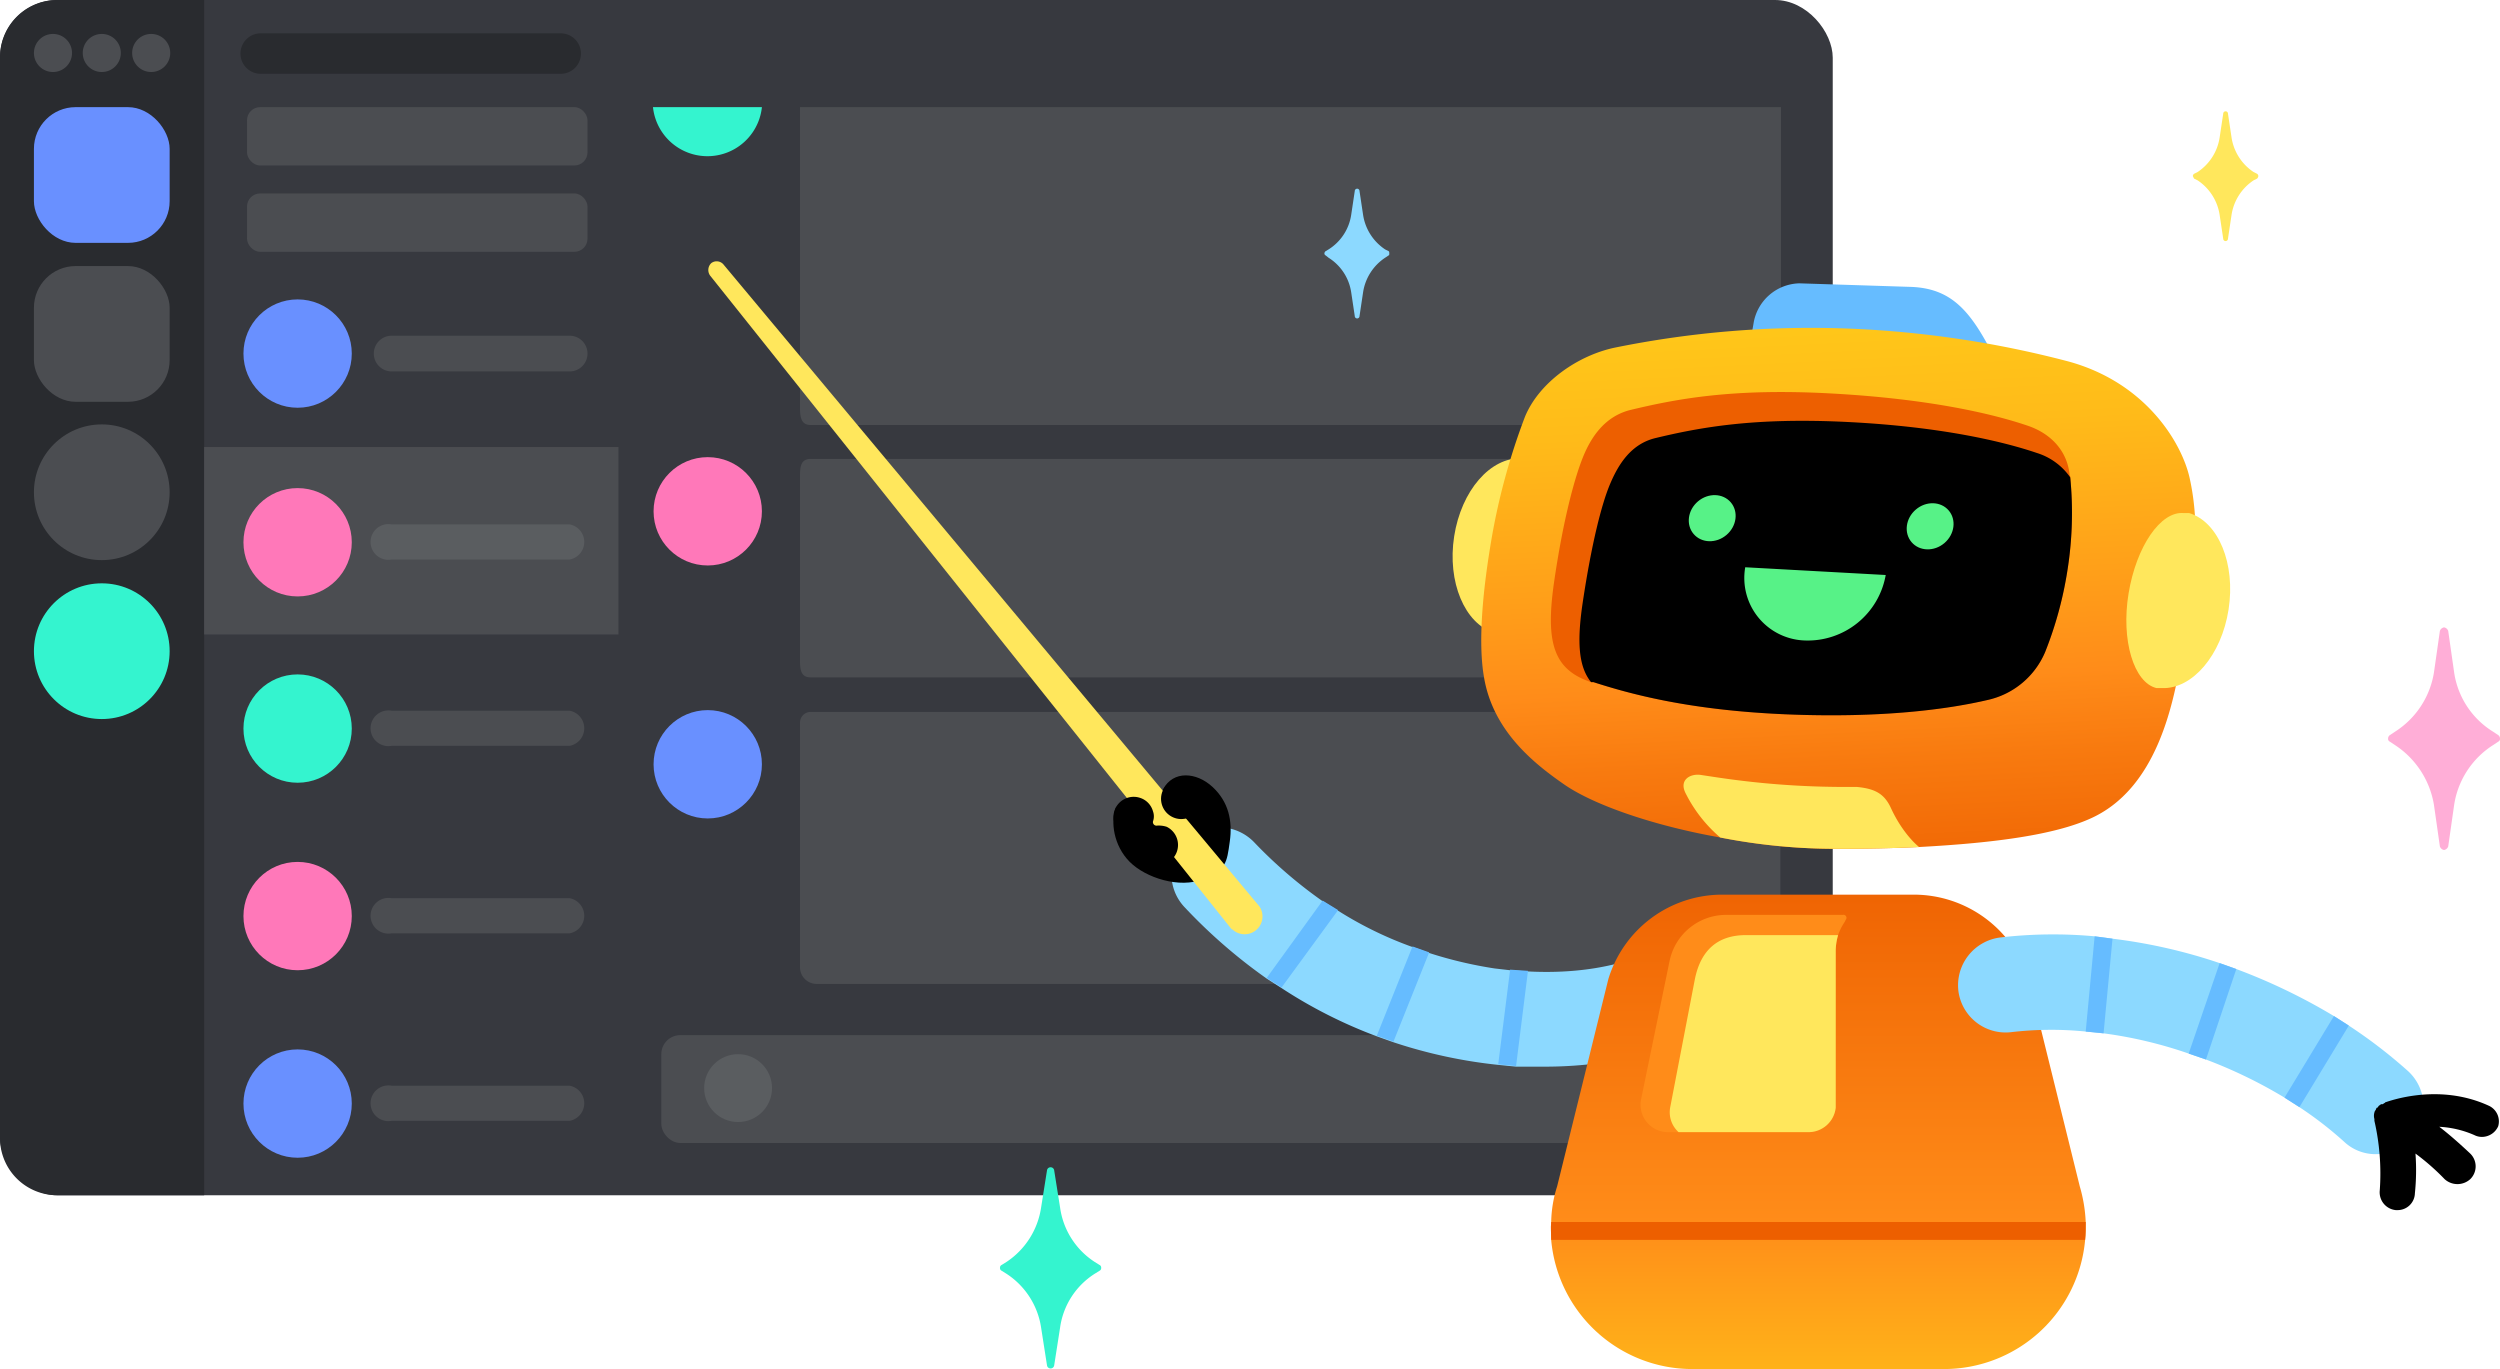 <?xml version="1.0" encoding="UTF-8" standalone="no"?>
<svg data-id="Art" xmlns="http://www.w3.org/2000/svg" xmlns:xlink="http://www.w3.org/1999/xlink" viewBox="0 0 420 230">
  <defs>
    <linearGradient id="linear-gradient" x1="305.48" y1="266.11" x2="305.48" y2="117.68" gradientUnits="userSpaceOnUse">
      <stop offset="0.12" stop-color="#ffc619"/>
      <stop offset="0.2" stop-color="#ffbb19"/>
      <stop offset="0.33" stop-color="#ff9f19"/>
      <stop offset="0.41" stop-color="#ff8c19"/>
      <stop offset="0.83" stop-color="#ed5f00"/>
    </linearGradient>
    <linearGradient id="linear-gradient-2" x1="306.74" y1="55.52" x2="313.32" y2="189.55" gradientUnits="userSpaceOnUse">
      <stop offset="0" stop-color="#ffc619"/>
      <stop offset="0.12" stop-color="#ffbb19"/>
      <stop offset="0.32" stop-color="#ff9f19"/>
      <stop offset="0.44" stop-color="#ff8c19"/>
      <stop offset="0.54" stop-color="#f87a0f"/>
      <stop offset="0.73" stop-color="#ed5f00"/>
    </linearGradient>
  </defs>
  <g>
    <g>
      <rect width="307.9" height="200.81" rx="9.7" fill="#37393f"/>
      <path d="M34.3,0V200.8H9.7A9.6,9.6,0,0,1,0,191.1V9.7A9.6,9.6,0,0,1,9.7,0Z" fill="#292b2f"/>
      <rect x="34.3" y="75.1" width="69.6" height="31.49" fill="#4b4d51"/>
      <circle cx="17.1" cy="109.4" r="11.4" fill="#34f4cf"/>
      <rect x="5.7" y="18" width="22.8" height="22.8" rx="7" fill="#6990ff"/>
      <rect x="5.7" y="44.7" width="22.8" height="22.8" rx="7" fill="#4b4d51"/>
      <circle cx="17.1" cy="82.7" r="11.4" fill="#4b4d51"/>
      <circle cx="8.9" cy="8.9" r="3.2" fill="#4b4d51"/>
      <circle cx="17.1" cy="8.9" r="3.2" fill="#4b4d51"/>
      <circle cx="25.4" cy="8.9" r="3.2" fill="#4b4d51"/>
      <rect x="41.5" y="18" width="57.2" height="9.8" rx="2.2" fill="#4b4d51"/>
      <circle cx="50" cy="59.4" r="9.1" fill="#6990ff"/>
      <path d="M95.7,56.4H65.8a3,3,0,0,0,0,6H95.7a3,3,0,0,0,0-6Z" fill="#4b4d51"/>
      <path d="M94.2,5.6H43.8a3.4,3.4,0,1,0,0,6.8H94.2a3.4,3.4,0,0,0,0-6.8Z" fill="#292b2f"/>
      <path d="M296.3,113.8H136.2c-1.6,0-1.8-1.2-1.8-2.8V79.9c0-1.6.2-2.8,1.8-2.8H296.3a2.8,2.8,0,0,1,2.9,2.8V111A2.8,2.8,0,0,1,296.3,113.8Z" fill="#4b4d51"/>
      <circle cx="50" cy="91.1" r="9.1" fill="#ff78b9"/>
      <path d="M95.7,88.1H65.8a3,3,0,1,0,0,5.9H95.7a3,3,0,0,0,0-5.9Z" fill="#5a5d60"/>
      <circle cx="50" cy="122.4" r="9.1" fill="#34f4cf"/>
      <path d="M95.7,119.4H65.8a3,3,0,1,0,0,5.9H95.7a3,3,0,0,0,0-5.9Z" fill="#4b4d51"/>
      <circle cx="50" cy="153.9" r="9.1" fill="#ff78b9"/>
      <path d="M95.7,150.9H65.8a3,3,0,1,0,0,5.9H95.7a3,3,0,0,0,0-5.9Z" fill="#4b4d51"/>
      <circle cx="50" cy="185.4" r="9.1" fill="#6990ff"/>
      <path d="M95.7,182.4H65.8a3,3,0,1,0,0,5.9H95.7a3,3,0,0,0,0-5.9Z" fill="#4b4d51"/>
      <rect x="41.5" y="32.5" width="57.2" height="9.8" rx="2.2" fill="#4b4d51"/>
      <circle cx="118.9" cy="85.9" r="9.1" fill="#ff78b9"/>
      <path d="M136.2,119.6H296.3a2.8,2.8,0,0,1,2.8,2.8v40.1a2.8,2.8,0,0,1-2.8,2.8H137.2a2.8,2.8,0,0,1-2.8-2.8V121.4A1.8,1.8,0,0,1,136.2,119.6Z" fill="#4b4d51"/>
      <circle cx="118.9" cy="128.4" r="9.1" fill="#6990ff"/>
      <path d="M128,18a9.2,9.2,0,0,1-18.3,0Z" fill="#34f4cf"/>
      <path d="M134.4,18V68.5c0,1.6.2,2.9,1.8,2.9H296.3a2.9,2.9,0,0,0,2.9-2.9V18Z" fill="#4b4d51"/>
      <rect x="111.1" y="173.9" width="188" height="18.12" rx="3.2" fill="#4b4d51"/>
      <circle cx="124" cy="182.8" r="5.7" fill="#5a5d60"/>
    </g>
    <g>
      <path d="M290.9,169.9c-7,5.8-18.3,9.3-31.4,9.3h-4.8l-3-.3a83,83,0,0,1-17.6-3.8l-2.8-1a80.3,80.3,0,0,1-16-8.1l-2.5-1.6a89.8,89.8,0,0,1-13.8-12,8,8,0,0,1,.3-11.3,8.2,8.2,0,0,1,11.4.4,77.1,77.1,0,0,0,11.5,9.9l2.6,1.6a62.9,62.9,0,0,0,12.5,6.1l2.8,1a70.3,70.3,0,0,0,11,2.6l2.6.3,3,.2c11.2.6,19.9-2.1,23.9-5.4a8,8,0,1,1,10.3,12.2Z" fill="#8cd9ff"/>
      <path d="M224.8,152.9l-9.5,13-2.5-1.6,9.4-13Z" fill="#66bcff"/>
      <path d="M240.1,160l-6,15-2.8-1,6-15Z" fill="#66bcff"/>
      <path d="M256.7,163.1l-2,16-3-.3,2-15.9Z" fill="#66bcff"/>
    </g>
    <g>
      <path d="M206.6,141.4c.5-3.5-.2-6.7-2.9-9.2s-6.6-2.8-8.3.4c-.9,1.6-.2,1.6-.2,1.6l-1.6,3-3.7-2.7-2.4,1.1c-1,2.4-.4,6.5,2.3,9.2s8.4,4.5,12.3,2.9S206.1,145,206.6,141.4Z"/>
      <path d="M121.6,44.5l90,107.8a3,3,0,0,1-4.6,3.8h-.1L119.3,46.3a1.6,1.6,0,0,1,.2-2.1A1.5,1.5,0,0,1,121.6,44.5Z" fill="#ffe75c"/>
      <g>
        <circle cx="198.4" cy="134.2" r="3.4" transform="translate(-5.5 259.8) rotate(-65.7)"/>
        <path d="M196,138.9a4.4,4.4,0,0,0-1.6-.2.6.6,0,0,1-.7-.7,2.5,2.5,0,0,0,0-1.7,3.3,3.3,0,0,0-2.3-2.3,3.4,3.4,0,0,0-4.3,3.8,3.4,3.4,0,0,0,2.2,2.6,3.4,3.4,0,0,0,2.8-.2,3,3,0,0,0-.5,2.8,3.3,3.3,0,0,0,2.3,2.3,3.4,3.4,0,0,0,2.1-6.4Z"/>
      </g>
    </g>
    <g>
      <path d="M350.3,208.3A23.8,23.8,0,0,1,326.6,230H284.3a23.8,23.8,0,0,1-23.7-21.7c0-1-.1-2,0-3a20.9,20.9,0,0,1,1-6l8.6-34.8a20,20,0,0,1,19.1-14.2h32.3a20.2,20.2,0,0,1,19.2,14.2l8.6,34.8a25.1,25.1,0,0,1,1,6C350.4,206.3,350.4,207.3,350.3,208.3Z" fill="url(#linear-gradient)"/>
      <path d="M350.3,208.3H260.6c0-1-.1-2,0-3h89.8C350.4,206.3,350.4,207.3,350.3,208.3Z" fill="#ed5f00"/>
      <path d="M310.1,154.5l-.2.4a9.1,9.1,0,0,0-1.1,2.2,9.7,9.7,0,0,0-.4,2.9v26.1a4.6,4.6,0,0,1-4.6,4.1H280.2a4.6,4.6,0,0,1-4.5-5.5l4.8-23.3a9.7,9.7,0,0,1,9.4-7.7h19.7A.5.5,0,0,1,310.1,154.5Z" fill="#ff8c19"/>
      <path d="M308.8,157.1a9.7,9.7,0,0,0-.4,2.9v26.1a4.6,4.6,0,0,1-4.6,4.1H282a4.5,4.5,0,0,1-1.4-4.2l4.1-21.3c1-5.3,4.1-7.6,8.6-7.6Z" fill="#ffe75c"/>
    </g>
    <g>
      <path d="M405.1,191.2a8,8,0,0,1-6,2.7,7.7,7.7,0,0,1-5.3-2.1,62.2,62.2,0,0,0-7.5-5.8l-2.5-1.6a80.4,80.4,0,0,0-13.2-6.4l-2.9-1a72.5,72.5,0,0,0-14.3-3.4l-3-.3a57.9,57.9,0,0,0-12.5.1,8,8,0,0,1-8.9-7,8.1,8.1,0,0,1,7-8.9,76.6,76.6,0,0,1,15.9-.2l3,.4a89.9,89.9,0,0,1,18,4.1l2.8,1a99,99,0,0,1,16.4,7.9l2.5,1.6a83.6,83.6,0,0,1,9.9,7.6A8,8,0,0,1,405.1,191.2Z" fill="#8cd9ff"/>
      <path d="M394.6,172.3,386.3,186l-2.5-1.6,8.3-13.7Z" fill="#66bcff"/>
      <path d="M375.7,162.8,370.6,178l-2.9-1,5.2-15.2Z" fill="#66bcff"/>
      <path d="M354.9,157.7l-1.5,15.9-3-.3,1.5-16Z" fill="#66bcff"/>
      <path d="M418.2,185.8c-8.6-4-17.1-.7-17.5-.6a.1.1,0,0,1-.1.1l-.3.2H400l-.2.2h-.1l-.3.4h-.1c-.1.1-.1.2-.2.4h0a.8.8,0,0,0-.2.4h0a2,2,0,0,0,0,1.1h0v.3a39.6,39.6,0,0,1,.9,11.7,3,3,0,0,0,2.7,3.3h.3a2.9,2.9,0,0,0,2.9-2.8,38,38,0,0,0,.1-6.7,38.7,38.7,0,0,1,4.9,4.3,3.2,3.2,0,0,0,4.3,0,3,3,0,0,0,0-4.3c-1.7-1.6-3.5-3.2-5.2-4.5a16.8,16.8,0,0,1,5.9,1.4,2.8,2.8,0,0,0,1.3.3,3,3,0,0,0,2.7-1.8A2.9,2.9,0,0,0,418.2,185.8Z"/>
    </g>
    <g>
      <path d="M293.4,61.2l1.2-6.9a8,8,0,0,1,7.7-6.7l18.8.6c7.2.3,10.4,4.5,14.7,13.4Z" fill="#66bcff"/>
      <path d="M244.3,90.1c-1.2,7.7,1.8,14.7,6.7,16.2l.6.2h.3c3.9.4,8-5.6,9.2-13.6s-.8-15-4.6-15.9h-.9C250.4,76.8,245.5,82.4,244.3,90.1Z" fill="#ffe75c"/>
      <path d="M366.7,108.9c-1.4,9-4.2,23.7-15.7,28.7-5.9,2.6-15.5,4-28.6,4.7q-6.3.3-13.8.3a100.1,100.1,0,0,1-19.6-1.9c-11.3-2-21.3-5.5-26.2-8.9s-12-8.9-13.5-18.1c-.9-5.2-.4-13,1.1-22.1h0A110.2,110.2,0,0,1,256.2,70c2.4-5.8,8.9-10.3,15.1-11.6a165.2,165.2,0,0,1,39.2-3.2,171.5,171.5,0,0,1,36.9,5.5c13.3,3.6,19.3,14,20.5,19.8C370,90.1,368.2,99.9,366.7,108.9Z" fill="url(#linear-gradient-2)"/>
      <path d="M322.4,142.3q-6.3.3-13.8.3a100.1,100.1,0,0,1-19.6-1.9,23.7,23.7,0,0,1-5.8-7.4c-1.2-2.3.8-3.4,2.6-3.1l2,.3a144.7,144.7,0,0,0,20.8,1.7h3.3c3.2.3,4.7,1.2,5.8,3.6S320.5,140.7,322.4,142.3Z" fill="#ffe75c"/>
      <path d="M347.3,96a63.3,63.3,0,0,1-3.7,13.5,13.7,13.7,0,0,1-9.7,8.1c-6.4,1.5-17.6,3.1-34,2.4s-26.3-3.5-32.2-5.4h-.4c-6.3-2.1-7.7-6.6-6.2-16.9s3.4-17.3,4.8-20.8,3.7-6.9,7.9-8c7.9-1.9,17.3-3.7,33.8-2.8s27.1,3.4,33,5.4c3.9,1.3,6.7,4.2,7.1,8.3a.6.6,0,0,1,.1.4A61.4,61.4,0,0,1,347.3,96Z" fill="#ed5f00"/>
      <path d="M347.3,96a63.3,63.3,0,0,1-3.7,13.5,13.7,13.7,0,0,1-9.7,8.1c-6.4,1.5-17.6,3.1-34,2.4s-26.3-3.5-32.2-5.4h-.4c-2.1-2.6-2.4-6.7-1.4-13.4,1.5-10,3.2-16.6,4.6-19.9s3.5-6.7,7.6-7.7c7.5-1.8,16.6-3.5,32.4-2.7s26.1,3.3,31.7,5.2a10.7,10.7,0,0,1,5.6,4.1A61.4,61.4,0,0,1,347.3,96Z"/>
      <g>
        <ellipse cx="287.8" cy="87.3" rx="4.1" ry="3.7" transform="translate(11.9 207.1) rotate(-40.4)" fill="#57f287"/>
        <ellipse cx="324.7" cy="89.4" rx="4.1" ry="3.7" transform="matrix(0.76, -0.65, 0.65, 0.76, 19.38, 231.53)" fill="#57f287"/>
        <path d="M293.2,95.3a10.5,10.5,0,0,0,10,12.3,13.3,13.3,0,0,0,13.6-11Z" fill="#57f287"/>
      </g>
      <path d="M374.4,102.4c1.2-7.7-1.7-14.7-6.6-16.2h-.9c-3.9-.4-8,5.6-9.3,13.5s.9,15,4.7,15.9h.9C368.3,115.8,373.2,110.1,374.4,102.4Z" fill="#ffe75c"/>
    </g>
    <path d="M183.9,212a13,13,0,0,1-5.8-9.1l-1-6.3a.6.6,0,0,0-.6-.5h0a.6.6,0,0,0-.6.5l-1,6.3a13.3,13.3,0,0,1-5.8,9.1l-.8.5a.5.5,0,0,0-.3.5h0a.5.5,0,0,0,.3.5l.8.5a13.1,13.1,0,0,1,5.8,9l1,6.4a.6.6,0,0,0,.6.5h0a.6.6,0,0,0,.6-.5l1-6.4a12.8,12.8,0,0,1,5.8-9l.8-.5a.5.5,0,0,0,.3-.5h0a.5.5,0,0,0-.3-.5Z" fill="#34f4cf"/>
    <path d="M232.7,41.9a8.5,8.5,0,0,1-3.7-5.8l-.6-4a.4.4,0,0,0-.4-.4h0a.4.4,0,0,0-.4.4l-.6,4a8.3,8.3,0,0,1-3.8,5.8l-.5.3a.5.5,0,0,0-.2.4h0c0,.1.1.3.2.3l.5.4a8.3,8.3,0,0,1,3.8,5.8l.6,4a.4.4,0,0,0,.4.4h0a.4.4,0,0,0,.4-.4l.6-4a8.5,8.5,0,0,1,3.7-5.8l.6-.4c.1,0,.1-.2.1-.3h0c0-.2,0-.3-.1-.4Z" fill="#8cd9ff"/>
    <path d="M378.6,28.9a8.5,8.5,0,0,1-3.7-5.8l-.6-4a.4.4,0,0,0-.4-.4h0a.4.4,0,0,0-.4.4l-.6,4a8.5,8.5,0,0,1-3.7,5.8l-.6.3a.5.5,0,0,0-.2.4h0l.2.4.6.3a8.5,8.5,0,0,1,3.7,5.8l.6,4a.4.4,0,0,0,.4.4h0a.4.4,0,0,0,.4-.4l.6-4a8.5,8.5,0,0,1,3.7-5.8l.6-.3a.8.8,0,0,0,.2-.4h0a.5.5,0,0,0-.2-.4Z" fill="#ffe75c"/>
    <path d="M418.8,122.9a14.1,14.1,0,0,1-6.5-9.9l-1-7a.9.9,0,0,0-.7-.6h0a.9.9,0,0,0-.7.6l-1,7a14.5,14.5,0,0,1-6.5,9.9l-.9.6a.7.7,0,0,0-.3.6h0a.5.5,0,0,0,.3.5l.9.6a14.9,14.9,0,0,1,6.5,10l1,7a.9.9,0,0,0,.7.6h0a.9.9,0,0,0,.7-.6l1-7a14.5,14.5,0,0,1,6.5-10l.9-.6a.5.5,0,0,0,.3-.5h0a.7.7,0,0,0-.3-.6Z" fill="#ffaed7"/>
  </g>
</svg>
